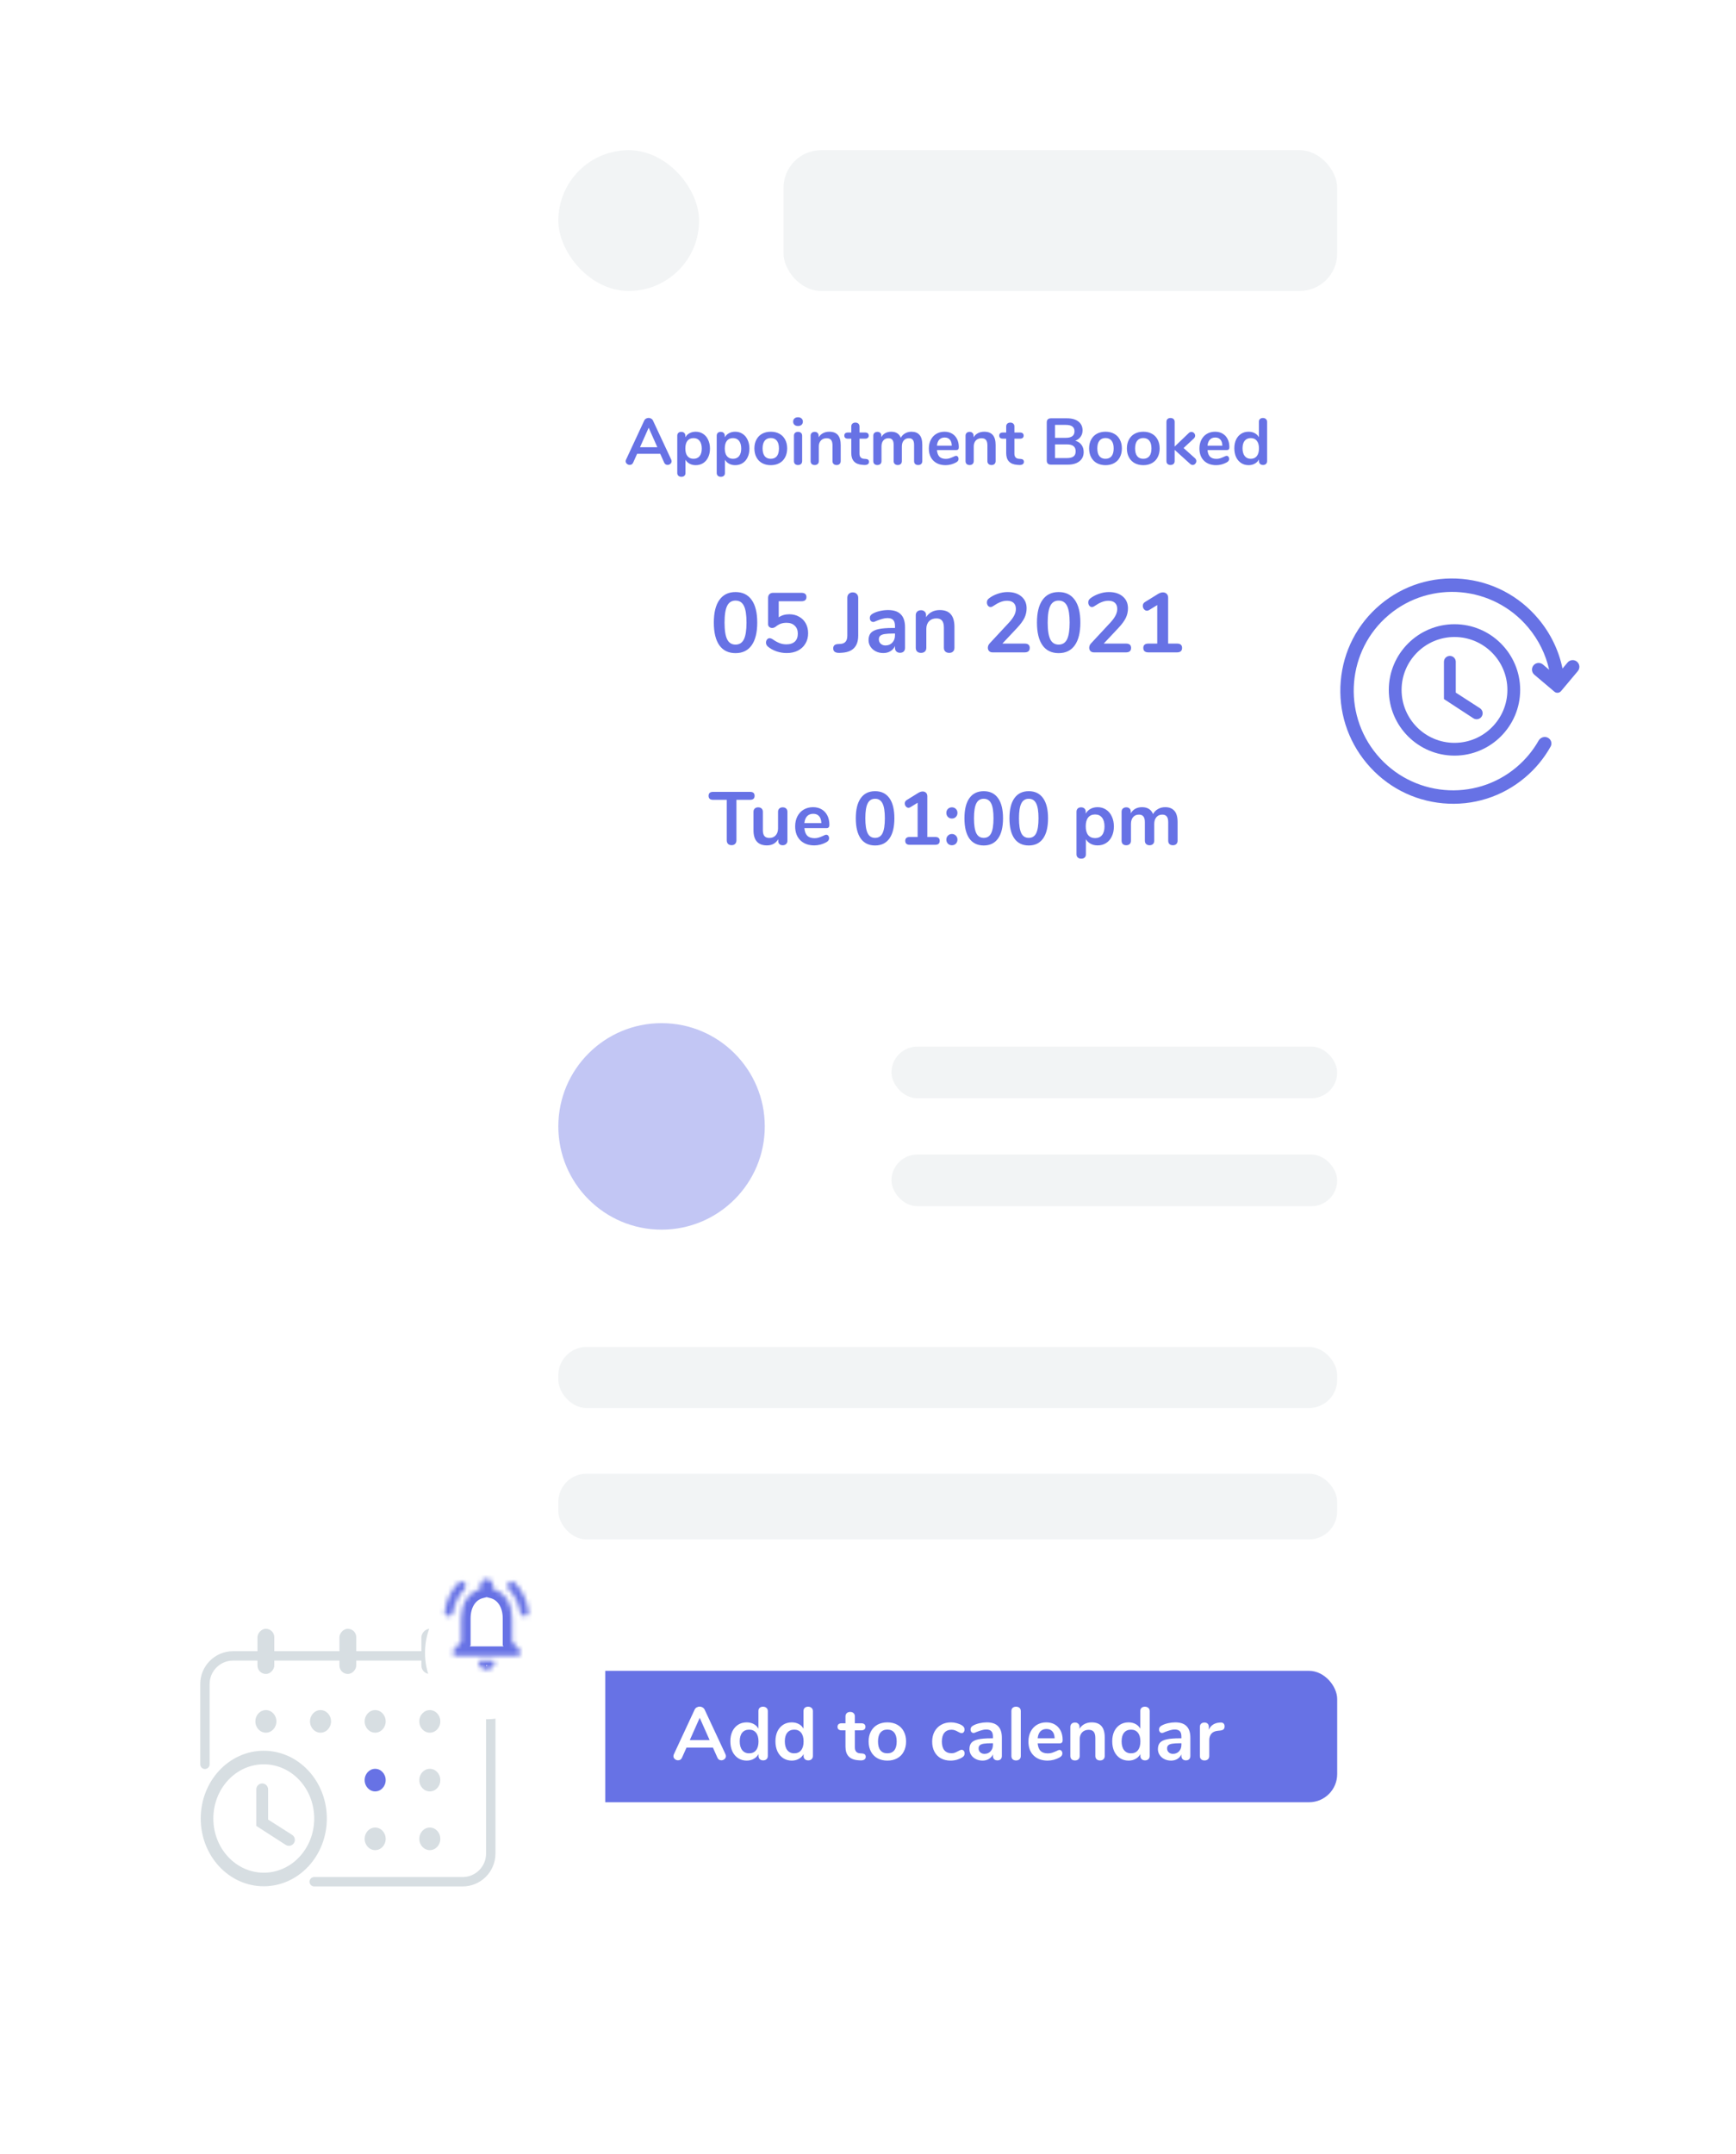 <svg width="370" height="459" viewBox="0 0 370 459" fill="none" xmlns="http://www.w3.org/2000/svg">
<g filter="url(#filter0_d)">
<rect x="95" y="8" width="214" height="400" rx="14" fill="white"/>
</g>
<path d="M156.766 139.162C155.266 139.162 154.12 138.61 153.328 137.506C152.536 136.39 152.14 134.77 152.14 132.646C152.14 130.534 152.536 128.926 153.328 127.822C154.12 126.706 155.266 126.148 156.766 126.148C158.266 126.148 159.412 126.706 160.204 127.822C160.996 128.926 161.392 130.534 161.392 132.646C161.392 134.758 160.996 136.372 160.204 137.488C159.412 138.604 158.266 139.162 156.766 139.162ZM156.766 137.344C157.582 137.344 158.176 136.972 158.548 136.228C158.92 135.472 159.106 134.278 159.106 132.646C159.106 131.002 158.92 129.814 158.548 129.082C158.176 128.338 157.582 127.966 156.766 127.966C155.95 127.966 155.356 128.338 154.984 129.082C154.612 129.826 154.426 131.014 154.426 132.646C154.426 134.278 154.612 135.472 154.984 136.228C155.356 136.972 155.95 137.344 156.766 137.344ZM168.225 130.882C169.017 130.882 169.713 131.056 170.313 131.404C170.925 131.74 171.399 132.214 171.735 132.826C172.071 133.438 172.239 134.14 172.239 134.932C172.239 135.76 172.047 136.492 171.663 137.128C171.291 137.764 170.757 138.262 170.061 138.622C169.377 138.97 168.585 139.144 167.685 139.144C166.941 139.144 166.209 139.024 165.489 138.784C164.781 138.532 164.175 138.196 163.671 137.776C163.395 137.536 163.257 137.254 163.257 136.93C163.257 136.666 163.329 136.444 163.473 136.264C163.629 136.072 163.809 135.976 164.013 135.976C164.133 135.976 164.247 136 164.355 136.048C164.463 136.084 164.589 136.15 164.733 136.246C165.213 136.582 165.681 136.84 166.137 137.02C166.593 137.2 167.079 137.29 167.595 137.29C168.387 137.29 168.993 137.092 169.413 136.696C169.833 136.3 170.043 135.736 170.043 135.004C170.043 134.296 169.827 133.738 169.395 133.33C168.975 132.91 168.393 132.7 167.649 132.7C167.181 132.7 166.761 132.766 166.389 132.898C166.029 133.03 165.657 133.252 165.273 133.564C165.045 133.72 164.811 133.798 164.571 133.798C164.331 133.798 164.127 133.726 163.959 133.582C163.791 133.438 163.707 133.246 163.707 133.006V127.39C163.707 127.054 163.803 126.79 163.995 126.598C164.187 126.406 164.457 126.31 164.805 126.31H170.799C171.519 126.31 171.879 126.61 171.879 127.21C171.879 127.81 171.519 128.11 170.799 128.11H165.975V131.53C166.587 131.098 167.337 130.882 168.225 130.882ZM178.973 139.108C178.049 139.144 177.587 138.826 177.587 138.154C177.587 137.866 177.665 137.65 177.821 137.506C177.965 137.35 178.199 137.26 178.523 137.236L179.099 137.2C179.591 137.176 179.963 137.02 180.215 136.732C180.467 136.444 180.593 136.006 180.593 135.418V127.372C180.593 127.024 180.695 126.748 180.899 126.544C181.115 126.328 181.397 126.22 181.745 126.22C182.105 126.22 182.387 126.328 182.591 126.544C182.807 126.748 182.915 127.024 182.915 127.372V135.418C182.915 137.686 181.793 138.904 179.549 139.072L178.973 139.108ZM189.276 129.982C190.5 129.982 191.406 130.288 191.994 130.9C192.594 131.5 192.894 132.418 192.894 133.654V138.046C192.894 138.37 192.798 138.628 192.606 138.82C192.414 139 192.15 139.09 191.814 139.09C191.502 139.09 191.244 138.994 191.04 138.802C190.848 138.61 190.752 138.358 190.752 138.046V137.65C190.548 138.118 190.224 138.484 189.78 138.748C189.348 139.012 188.844 139.144 188.268 139.144C187.68 139.144 187.146 139.024 186.666 138.784C186.186 138.544 185.808 138.214 185.532 137.794C185.256 137.374 185.118 136.906 185.118 136.39C185.118 135.742 185.28 135.232 185.604 134.86C185.94 134.488 186.48 134.218 187.224 134.05C187.968 133.882 188.994 133.798 190.302 133.798H190.752V133.384C190.752 132.796 190.626 132.37 190.374 132.106C190.122 131.83 189.714 131.692 189.15 131.692C188.802 131.692 188.448 131.746 188.088 131.854C187.728 131.95 187.302 132.094 186.81 132.286C186.498 132.442 186.27 132.52 186.126 132.52C185.91 132.52 185.73 132.442 185.586 132.286C185.454 132.13 185.388 131.926 185.388 131.674C185.388 131.47 185.436 131.296 185.532 131.152C185.64 130.996 185.814 130.852 186.054 130.72C186.474 130.492 186.972 130.312 187.548 130.18C188.136 130.048 188.712 129.982 189.276 129.982ZM188.718 137.524C189.318 137.524 189.804 137.326 190.176 136.93C190.56 136.522 190.752 136 190.752 135.364V134.986H190.428C189.624 134.986 189 135.022 188.556 135.094C188.112 135.166 187.794 135.292 187.602 135.472C187.41 135.652 187.314 135.898 187.314 136.21C187.314 136.594 187.446 136.912 187.71 137.164C187.986 137.404 188.322 137.524 188.718 137.524ZM200.293 129.982C201.349 129.982 202.135 130.282 202.651 130.882C203.167 131.482 203.425 132.388 203.425 133.6V138.028C203.425 138.364 203.323 138.628 203.119 138.82C202.927 139.012 202.657 139.108 202.309 139.108C201.961 139.108 201.685 139.012 201.481 138.82C201.277 138.628 201.175 138.364 201.175 138.028V133.726C201.175 133.042 201.043 132.544 200.779 132.232C200.527 131.92 200.125 131.764 199.573 131.764C198.925 131.764 198.403 131.968 198.007 132.376C197.623 132.784 197.431 133.33 197.431 134.014V138.028C197.431 138.364 197.329 138.628 197.125 138.82C196.921 139.012 196.645 139.108 196.297 139.108C195.949 139.108 195.673 139.012 195.469 138.82C195.277 138.628 195.181 138.364 195.181 138.028V131.062C195.181 130.75 195.283 130.498 195.487 130.306C195.691 130.114 195.967 130.018 196.315 130.018C196.627 130.018 196.879 130.114 197.071 130.306C197.275 130.486 197.377 130.726 197.377 131.026V131.512C197.677 131.02 198.079 130.642 198.583 130.378C199.087 130.114 199.657 129.982 200.293 129.982ZM218.391 137.128C219.111 137.128 219.471 137.434 219.471 138.046C219.471 138.682 219.111 139 218.391 139H211.551C211.239 139 210.993 138.91 210.813 138.73C210.633 138.538 210.543 138.304 210.543 138.028C210.543 137.668 210.681 137.344 210.957 137.056L215.061 132.646C215.565 132.094 215.931 131.59 216.159 131.134C216.399 130.666 216.519 130.204 216.519 129.748C216.519 129.184 216.357 128.752 216.033 128.452C215.709 128.152 215.247 128.002 214.647 128.002C214.155 128.002 213.675 128.098 213.207 128.29C212.751 128.47 212.289 128.722 211.821 129.046C211.701 129.13 211.581 129.202 211.461 129.262C211.341 129.31 211.221 129.334 211.101 129.334C210.897 129.334 210.717 129.238 210.561 129.046C210.417 128.854 210.345 128.626 210.345 128.362C210.345 128.182 210.375 128.026 210.435 127.894C210.507 127.762 210.615 127.636 210.759 127.516C211.287 127.096 211.905 126.766 212.613 126.526C213.321 126.274 214.029 126.148 214.737 126.148C215.973 126.148 216.957 126.46 217.689 127.084C218.433 127.708 218.805 128.548 218.805 129.604C218.805 130.336 218.649 131.026 218.337 131.674C218.025 132.31 217.497 133.024 216.753 133.816L213.639 137.128H218.391ZM225.637 139.162C224.137 139.162 222.991 138.61 222.199 137.506C221.407 136.39 221.011 134.77 221.011 132.646C221.011 130.534 221.407 128.926 222.199 127.822C222.991 126.706 224.137 126.148 225.637 126.148C227.137 126.148 228.283 126.706 229.075 127.822C229.867 128.926 230.263 130.534 230.263 132.646C230.263 134.758 229.867 136.372 229.075 137.488C228.283 138.604 227.137 139.162 225.637 139.162ZM225.637 137.344C226.453 137.344 227.047 136.972 227.419 136.228C227.791 135.472 227.977 134.278 227.977 132.646C227.977 131.002 227.791 129.814 227.419 129.082C227.047 128.338 226.453 127.966 225.637 127.966C224.821 127.966 224.227 128.338 223.855 129.082C223.483 129.826 223.297 131.014 223.297 132.646C223.297 134.278 223.483 135.472 223.855 136.228C224.227 136.972 224.821 137.344 225.637 137.344ZM239.994 137.128C240.714 137.128 241.074 137.434 241.074 138.046C241.074 138.682 240.714 139 239.994 139H233.154C232.842 139 232.596 138.91 232.416 138.73C232.236 138.538 232.146 138.304 232.146 138.028C232.146 137.668 232.284 137.344 232.56 137.056L236.664 132.646C237.168 132.094 237.534 131.59 237.762 131.134C238.002 130.666 238.122 130.204 238.122 129.748C238.122 129.184 237.96 128.752 237.636 128.452C237.312 128.152 236.85 128.002 236.25 128.002C235.758 128.002 235.278 128.098 234.81 128.29C234.354 128.47 233.892 128.722 233.424 129.046C233.304 129.13 233.184 129.202 233.064 129.262C232.944 129.31 232.824 129.334 232.704 129.334C232.5 129.334 232.32 129.238 232.164 129.046C232.02 128.854 231.948 128.626 231.948 128.362C231.948 128.182 231.978 128.026 232.038 127.894C232.11 127.762 232.218 127.636 232.362 127.516C232.89 127.096 233.508 126.766 234.216 126.526C234.924 126.274 235.632 126.148 236.34 126.148C237.576 126.148 238.56 126.46 239.292 127.084C240.036 127.708 240.408 128.548 240.408 129.604C240.408 130.336 240.252 131.026 239.94 131.674C239.628 132.31 239.1 133.024 238.356 133.816L235.242 137.128H239.994ZM250.859 137.128C251.579 137.128 251.939 137.434 251.939 138.046C251.939 138.682 251.579 139 250.859 139H244.775C244.043 139 243.677 138.682 243.677 138.046C243.677 137.434 244.043 137.128 244.775 137.128H246.647V128.92L244.919 129.982C244.751 130.078 244.601 130.126 244.469 130.126C244.217 130.126 244.001 130.018 243.821 129.802C243.653 129.586 243.569 129.346 243.569 129.082C243.569 128.734 243.725 128.464 244.037 128.272L246.827 126.544C247.187 126.328 247.529 126.22 247.853 126.22C248.189 126.22 248.459 126.322 248.663 126.526C248.867 126.73 248.969 127.012 248.969 127.372V137.128H250.859Z" fill="#6772E5"/>
<path d="M155.935 180.08C155.615 180.08 155.359 179.989 155.167 179.808C154.986 179.616 154.895 179.365 154.895 179.056V170.416H151.983C151.343 170.416 151.023 170.133 151.023 169.568C151.023 169.003 151.343 168.72 151.983 168.72H159.871C160.511 168.72 160.831 169.003 160.831 169.568C160.831 170.133 160.511 170.416 159.871 170.416H156.959V179.056C156.959 179.365 156.863 179.616 156.671 179.808C156.49 179.989 156.245 180.08 155.935 180.08ZM166.818 172.016C167.127 172.016 167.372 172.101 167.554 172.272C167.735 172.443 167.826 172.672 167.826 172.96V179.168C167.826 179.445 167.73 179.669 167.538 179.84C167.356 180.011 167.116 180.096 166.818 180.096C166.53 180.096 166.3 180.016 166.13 179.856C165.959 179.696 165.874 179.477 165.874 179.2V178.8C165.628 179.227 165.298 179.557 164.882 179.792C164.466 180.016 163.996 180.128 163.474 180.128C161.554 180.128 160.594 179.051 160.594 176.896V172.96C160.594 172.672 160.684 172.443 160.866 172.272C161.047 172.101 161.287 172.016 161.586 172.016C161.895 172.016 162.14 172.101 162.322 172.272C162.503 172.443 162.594 172.672 162.594 172.96V176.912C162.594 177.467 162.706 177.877 162.93 178.144C163.154 178.411 163.506 178.544 163.986 178.544C164.54 178.544 164.983 178.363 165.314 178C165.655 177.627 165.826 177.136 165.826 176.528V172.96C165.826 172.672 165.916 172.443 166.098 172.272C166.279 172.101 166.519 172.016 166.818 172.016ZM176.099 177.856C176.281 177.856 176.425 177.925 176.531 178.064C176.649 178.203 176.707 178.389 176.707 178.624C176.707 178.955 176.51 179.232 176.115 179.456C175.753 179.659 175.342 179.824 174.883 179.952C174.425 180.069 173.987 180.128 173.571 180.128C172.313 180.128 171.315 179.765 170.579 179.04C169.843 178.315 169.475 177.323 169.475 176.064C169.475 175.264 169.635 174.555 169.955 173.936C170.275 173.317 170.723 172.837 171.299 172.496C171.886 172.155 172.547 171.984 173.283 171.984C173.987 171.984 174.601 172.139 175.123 172.448C175.646 172.757 176.051 173.195 176.339 173.76C176.627 174.325 176.771 174.992 176.771 175.76C176.771 176.219 176.569 176.448 176.163 176.448H171.443C171.507 177.184 171.715 177.728 172.067 178.08C172.419 178.421 172.931 178.592 173.603 178.592C173.945 178.592 174.243 178.549 174.499 178.464C174.766 178.379 175.065 178.261 175.395 178.112C175.715 177.941 175.95 177.856 176.099 177.856ZM173.331 173.392C172.787 173.392 172.35 173.563 172.019 173.904C171.699 174.245 171.507 174.736 171.443 175.376H175.059C175.038 174.725 174.878 174.235 174.579 173.904C174.281 173.563 173.865 173.392 173.331 173.392ZM186.511 180.144C185.178 180.144 184.159 179.653 183.455 178.672C182.751 177.68 182.399 176.24 182.399 174.352C182.399 172.475 182.751 171.045 183.455 170.064C184.159 169.072 185.178 168.576 186.511 168.576C187.844 168.576 188.863 169.072 189.567 170.064C190.271 171.045 190.623 172.475 190.623 174.352C190.623 176.229 190.271 177.664 189.567 178.656C188.863 179.648 187.844 180.144 186.511 180.144ZM186.511 178.528C187.236 178.528 187.764 178.197 188.095 177.536C188.426 176.864 188.591 175.803 188.591 174.352C188.591 172.891 188.426 171.835 188.095 171.184C187.764 170.523 187.236 170.192 186.511 170.192C185.786 170.192 185.258 170.523 184.927 171.184C184.596 171.845 184.431 172.901 184.431 174.352C184.431 175.803 184.596 176.864 184.927 177.536C185.258 178.197 185.786 178.528 186.511 178.528ZM199.321 178.336C199.961 178.336 200.281 178.608 200.281 179.152C200.281 179.717 199.961 180 199.321 180H193.913C193.262 180 192.937 179.717 192.937 179.152C192.937 178.608 193.262 178.336 193.913 178.336H195.577V171.04L194.041 171.984C193.891 172.069 193.758 172.112 193.641 172.112C193.417 172.112 193.225 172.016 193.065 171.824C192.915 171.632 192.841 171.419 192.841 171.184C192.841 170.875 192.979 170.635 193.257 170.464L195.737 168.928C196.057 168.736 196.361 168.64 196.649 168.64C196.947 168.64 197.187 168.731 197.369 168.912C197.55 169.093 197.641 169.344 197.641 169.664V178.336H199.321ZM202.882 174.4C202.541 174.4 202.258 174.288 202.034 174.064C201.81 173.829 201.698 173.541 201.698 173.2C201.698 172.859 201.81 172.576 202.034 172.352C202.258 172.128 202.541 172.016 202.882 172.016C203.224 172.016 203.506 172.128 203.73 172.352C203.954 172.576 204.066 172.859 204.066 173.2C204.066 173.541 203.954 173.829 203.73 174.064C203.506 174.288 203.224 174.4 202.882 174.4ZM202.882 180.096C202.541 180.096 202.258 179.984 202.034 179.76C201.81 179.525 201.698 179.237 201.698 178.896C201.698 178.555 201.81 178.272 202.034 178.048C202.258 177.813 202.541 177.696 202.882 177.696C203.224 177.696 203.506 177.813 203.73 178.048C203.954 178.272 204.066 178.555 204.066 178.896C204.066 179.237 203.954 179.525 203.73 179.76C203.506 179.984 203.224 180.096 202.882 180.096ZM209.667 180.144C208.334 180.144 207.315 179.653 206.611 178.672C205.907 177.68 205.555 176.24 205.555 174.352C205.555 172.475 205.907 171.045 206.611 170.064C207.315 169.072 208.334 168.576 209.667 168.576C211.001 168.576 212.019 169.072 212.723 170.064C213.427 171.045 213.779 172.475 213.779 174.352C213.779 176.229 213.427 177.664 212.723 178.656C212.019 179.648 211.001 180.144 209.667 180.144ZM209.667 178.528C210.393 178.528 210.921 178.197 211.251 177.536C211.582 176.864 211.747 175.803 211.747 174.352C211.747 172.891 211.582 171.835 211.251 171.184C210.921 170.523 210.393 170.192 209.667 170.192C208.942 170.192 208.414 170.523 208.083 171.184C207.753 171.845 207.587 172.901 207.587 174.352C207.587 175.803 207.753 176.864 208.083 177.536C208.414 178.197 208.942 178.528 209.667 178.528ZM219.261 180.144C217.928 180.144 216.909 179.653 216.205 178.672C215.501 177.68 215.149 176.24 215.149 174.352C215.149 172.475 215.501 171.045 216.205 170.064C216.909 169.072 217.928 168.576 219.261 168.576C220.594 168.576 221.613 169.072 222.317 170.064C223.021 171.045 223.373 172.475 223.373 174.352C223.373 176.229 223.021 177.664 222.317 178.656C221.613 179.648 220.594 180.144 219.261 180.144ZM219.261 178.528C219.986 178.528 220.514 178.197 220.845 177.536C221.176 176.864 221.341 175.803 221.341 174.352C221.341 172.891 221.176 171.835 220.845 171.184C220.514 170.523 219.986 170.192 219.261 170.192C218.536 170.192 218.008 170.523 217.677 171.184C217.346 171.845 217.181 172.901 217.181 174.352C217.181 175.803 217.346 176.864 217.677 177.536C218.008 178.197 218.536 178.528 219.261 178.528ZM233.934 171.984C234.606 171.984 235.204 172.155 235.726 172.496C236.26 172.837 236.67 173.323 236.958 173.952C237.257 174.571 237.406 175.285 237.406 176.096C237.406 176.907 237.257 177.616 236.958 178.224C236.67 178.832 236.265 179.301 235.742 179.632C235.22 179.963 234.617 180.128 233.934 180.128C233.38 180.128 232.884 180.011 232.446 179.776C232.009 179.541 231.673 179.216 231.438 178.8V182.064C231.438 182.341 231.348 182.56 231.166 182.72C230.985 182.88 230.745 182.96 230.446 182.96C230.148 182.96 229.902 182.875 229.71 182.704C229.529 182.533 229.438 182.309 229.438 182.032V172.96C229.438 172.672 229.524 172.443 229.694 172.272C229.876 172.101 230.116 172.016 230.414 172.016C230.713 172.016 230.953 172.101 231.134 172.272C231.316 172.443 231.406 172.672 231.406 172.96V173.36C231.641 172.923 231.977 172.587 232.414 172.352C232.862 172.107 233.369 171.984 233.934 171.984ZM233.406 178.576C234.036 178.576 234.526 178.363 234.878 177.936C235.23 177.499 235.406 176.885 235.406 176.096C235.406 175.285 235.23 174.656 234.878 174.208C234.526 173.76 234.036 173.536 233.406 173.536C232.766 173.536 232.27 173.755 231.918 174.192C231.577 174.629 231.406 175.253 231.406 176.064C231.406 176.864 231.577 177.483 231.918 177.92C232.27 178.357 232.766 178.576 233.406 178.576ZM248.344 171.984C249.197 171.984 249.848 172.24 250.296 172.752C250.754 173.253 250.984 174.069 250.984 175.2V179.136C250.984 179.445 250.888 179.685 250.696 179.856C250.514 180.016 250.274 180.096 249.976 180.096C249.688 180.096 249.448 180.016 249.256 179.856C249.074 179.685 248.984 179.445 248.984 179.136V175.2C248.984 174.613 248.877 174.197 248.664 173.952C248.461 173.696 248.146 173.568 247.72 173.568C247.197 173.568 246.781 173.749 246.472 174.112C246.162 174.464 246.008 174.949 246.008 175.568V179.136C246.008 179.445 245.912 179.685 245.72 179.856C245.538 180.016 245.304 180.096 245.016 180.096C244.728 180.096 244.488 180.016 244.296 179.856C244.104 179.685 244.008 179.445 244.008 179.136V175.2C244.008 174.613 243.901 174.197 243.688 173.952C243.485 173.696 243.17 173.568 242.744 173.568C242.221 173.568 241.805 173.749 241.496 174.112C241.197 174.464 241.048 174.949 241.048 175.568V179.136C241.048 179.445 240.952 179.685 240.76 179.856C240.568 180.016 240.328 180.096 240.04 180.096C239.752 180.096 239.512 180.016 239.32 179.856C239.138 179.685 239.048 179.445 239.048 179.136V172.944C239.048 172.645 239.144 172.416 239.336 172.256C239.528 172.096 239.768 172.016 240.056 172.016C240.333 172.016 240.557 172.096 240.728 172.256C240.909 172.405 241 172.624 241 172.912V173.296C241.245 172.869 241.57 172.544 241.976 172.32C242.392 172.096 242.866 171.984 243.4 171.984C244.573 171.984 245.357 172.475 245.752 173.456C245.986 173.008 246.333 172.651 246.792 172.384C247.25 172.117 247.768 171.984 248.344 171.984Z" fill="#6772E5"/>
<path d="M141 262C153.15 262 163 252.15 163 240C163 227.85 153.15 218 141 218C128.85 218 119 227.85 119 240C119 252.15 128.85 262 141 262Z" fill="#6772E5" fill-opacity="0.4"/>
<rect x="119" y="287" width="166" height="13" rx="6" fill="#F2F4F5"/>
<rect x="119" y="314" width="166" height="14" rx="6" fill="#F2F4F5"/>
<rect x="190" y="223" width="95" height="11" rx="5.5" fill="#F2F4F5"/>
<rect x="190" y="246" width="95" height="11" rx="5.5" fill="#F2F4F5"/>
<rect x="119" y="356" width="166" height="28" rx="6" fill="#6772E5"/>
<path d="M154.62 373.768C154.684 373.907 154.716 374.045 154.716 374.184C154.716 374.429 154.614 374.637 154.412 374.808C154.22 374.979 153.996 375.064 153.74 375.064C153.569 375.064 153.409 375.021 153.26 374.936C153.11 374.84 152.993 374.696 152.908 374.504L151.948 372.36H146.316L145.356 374.504C145.27 374.696 145.153 374.84 145.004 374.936C144.854 375.021 144.689 375.064 144.508 375.064C144.262 375.064 144.038 374.979 143.836 374.808C143.633 374.637 143.532 374.429 143.532 374.184C143.532 374.045 143.564 373.907 143.628 373.768L148.044 364.28C148.14 364.067 148.284 363.907 148.476 363.8C148.678 363.683 148.892 363.624 149.116 363.624C149.34 363.624 149.548 363.683 149.74 363.8C149.942 363.907 150.092 364.067 150.188 364.28L154.62 373.768ZM147.02 370.76H151.244L149.132 366.008L147.02 370.76ZM162.623 363.64C162.921 363.64 163.167 363.725 163.359 363.896C163.551 364.067 163.647 364.291 163.647 364.568V374.136C163.647 374.424 163.556 374.653 163.375 374.824C163.193 374.995 162.953 375.08 162.655 375.08C162.356 375.08 162.116 374.995 161.935 374.824C161.753 374.653 161.663 374.424 161.663 374.136V373.736C161.428 374.173 161.087 374.515 160.639 374.76C160.201 375.005 159.7 375.128 159.135 375.128C158.463 375.128 157.86 374.957 157.327 374.616C156.804 374.275 156.393 373.795 156.095 373.176C155.807 372.547 155.663 371.827 155.663 371.016C155.663 370.205 155.807 369.496 156.095 368.888C156.393 368.28 156.804 367.811 157.327 367.48C157.849 367.149 158.452 366.984 159.135 366.984C159.7 366.984 160.201 367.101 160.639 367.336C161.076 367.571 161.412 367.901 161.647 368.328V364.536C161.647 364.269 161.732 364.056 161.903 363.896C162.084 363.725 162.324 363.64 162.623 363.64ZM159.663 373.576C160.303 373.576 160.793 373.357 161.135 372.92C161.487 372.483 161.663 371.859 161.663 371.048C161.663 370.237 161.487 369.619 161.135 369.192C160.793 368.755 160.308 368.536 159.679 368.536C159.039 368.536 158.543 368.749 158.191 369.176C157.839 369.603 157.663 370.216 157.663 371.016C157.663 371.827 157.839 372.456 158.191 372.904C158.543 373.352 159.033 373.576 159.663 373.576ZM172.232 363.64C172.531 363.64 172.776 363.725 172.968 363.896C173.16 364.067 173.256 364.291 173.256 364.568V374.136C173.256 374.424 173.165 374.653 172.984 374.824C172.803 374.995 172.563 375.08 172.264 375.08C171.965 375.08 171.725 374.995 171.544 374.824C171.363 374.653 171.272 374.424 171.272 374.136V373.736C171.037 374.173 170.696 374.515 170.248 374.76C169.811 375.005 169.309 375.128 168.744 375.128C168.072 375.128 167.469 374.957 166.936 374.616C166.413 374.275 166.003 373.795 165.704 373.176C165.416 372.547 165.272 371.827 165.272 371.016C165.272 370.205 165.416 369.496 165.704 368.888C166.003 368.28 166.413 367.811 166.936 367.48C167.459 367.149 168.061 366.984 168.744 366.984C169.309 366.984 169.811 367.101 170.248 367.336C170.685 367.571 171.021 367.901 171.256 368.328V364.536C171.256 364.269 171.341 364.056 171.512 363.896C171.693 363.725 171.933 363.64 172.232 363.64ZM169.272 373.576C169.912 373.576 170.403 373.357 170.744 372.92C171.096 372.483 171.272 371.859 171.272 371.048C171.272 370.237 171.096 369.619 170.744 369.192C170.403 368.755 169.917 368.536 169.288 368.536C168.648 368.536 168.152 368.749 167.8 369.176C167.448 369.603 167.272 370.216 167.272 371.016C167.272 371.827 167.448 372.456 167.8 372.904C168.152 373.352 168.643 373.576 169.272 373.576ZM183.721 373.608C184.255 373.64 184.521 373.88 184.521 374.328C184.521 374.584 184.415 374.781 184.201 374.92C183.999 375.048 183.705 375.101 183.321 375.08L182.889 375.048C181.097 374.92 180.201 373.96 180.201 372.168V368.68H179.401C179.113 368.68 178.889 368.616 178.729 368.488C178.58 368.36 178.505 368.173 178.505 367.928C178.505 367.683 178.58 367.496 178.729 367.368C178.889 367.24 179.113 367.176 179.401 367.176H180.201V365.704C180.201 365.416 180.292 365.187 180.473 365.016C180.655 364.845 180.9 364.76 181.209 364.76C181.508 364.76 181.748 364.845 181.929 365.016C182.111 365.187 182.201 365.416 182.201 365.704V367.176H183.561C183.849 367.176 184.068 367.24 184.217 367.368C184.377 367.496 184.457 367.683 184.457 367.928C184.457 368.173 184.377 368.36 184.217 368.488C184.068 368.616 183.849 368.68 183.561 368.68H182.201V372.312C182.201 373.101 182.564 373.523 183.289 373.576L183.721 373.608ZM189.131 375.128C188.331 375.128 187.627 374.963 187.019 374.632C186.422 374.301 185.958 373.827 185.627 373.208C185.297 372.589 185.131 371.869 185.131 371.048C185.131 370.227 185.297 369.512 185.627 368.904C185.958 368.285 186.422 367.811 187.019 367.48C187.627 367.149 188.331 366.984 189.131 366.984C189.931 366.984 190.63 367.149 191.227 367.48C191.835 367.811 192.299 368.285 192.619 368.904C192.95 369.512 193.115 370.227 193.115 371.048C193.115 371.869 192.95 372.589 192.619 373.208C192.299 373.827 191.835 374.301 191.227 374.632C190.63 374.963 189.931 375.128 189.131 375.128ZM189.115 373.576C189.766 373.576 190.262 373.363 190.603 372.936C190.945 372.509 191.115 371.88 191.115 371.048C191.115 370.227 190.945 369.603 190.603 369.176C190.262 368.739 189.771 368.52 189.131 368.52C188.491 368.52 187.995 368.739 187.643 369.176C187.302 369.603 187.131 370.227 187.131 371.048C187.131 371.88 187.302 372.509 187.643 372.936C187.985 373.363 188.475 373.576 189.115 373.576ZM202.582 375.128C201.804 375.128 201.116 374.963 200.518 374.632C199.932 374.301 199.478 373.832 199.158 373.224C198.838 372.616 198.678 371.907 198.678 371.096C198.678 370.285 198.844 369.571 199.174 368.952C199.516 368.323 199.99 367.837 200.598 367.496C201.206 367.155 201.905 366.984 202.694 366.984C203.11 366.984 203.526 367.043 203.942 367.16C204.369 367.277 204.742 367.437 205.062 367.64C205.404 367.864 205.574 368.147 205.574 368.488C205.574 368.723 205.516 368.915 205.398 369.064C205.292 369.203 205.148 369.272 204.966 369.272C204.849 369.272 204.726 369.245 204.598 369.192C204.47 369.139 204.342 369.075 204.214 369C203.98 368.861 203.756 368.755 203.542 368.68C203.329 368.595 203.084 368.552 202.806 368.552C202.145 368.552 201.633 368.771 201.27 369.208C200.918 369.635 200.742 370.253 200.742 371.064C200.742 371.864 200.918 372.483 201.27 372.92C201.633 373.347 202.145 373.56 202.806 373.56C203.073 373.56 203.308 373.523 203.51 373.448C203.724 373.363 203.958 373.251 204.214 373.112C204.374 373.016 204.513 372.947 204.63 372.904C204.748 372.851 204.865 372.824 204.982 372.824C205.153 372.824 205.297 372.899 205.414 373.048C205.532 373.197 205.59 373.384 205.59 373.608C205.59 373.789 205.548 373.949 205.462 374.088C205.388 374.216 205.26 374.333 205.078 374.44C204.748 374.653 204.364 374.824 203.926 374.952C203.489 375.069 203.041 375.128 202.582 375.128ZM210.315 366.984C211.403 366.984 212.208 367.256 212.731 367.8C213.264 368.333 213.531 369.149 213.531 370.248V374.152C213.531 374.44 213.445 374.669 213.275 374.84C213.104 375 212.869 375.08 212.571 375.08C212.293 375.08 212.064 374.995 211.883 374.824C211.712 374.653 211.627 374.429 211.627 374.152V373.8C211.445 374.216 211.157 374.541 210.763 374.776C210.379 375.011 209.931 375.128 209.419 375.128C208.896 375.128 208.421 375.021 207.995 374.808C207.568 374.595 207.232 374.301 206.987 373.928C206.741 373.555 206.619 373.139 206.619 372.68C206.619 372.104 206.763 371.651 207.051 371.32C207.349 370.989 207.829 370.749 208.491 370.6C209.152 370.451 210.064 370.376 211.227 370.376H211.627V370.008C211.627 369.485 211.515 369.107 211.291 368.872C211.067 368.627 210.704 368.504 210.203 368.504C209.893 368.504 209.579 368.552 209.259 368.648C208.939 368.733 208.56 368.861 208.123 369.032C207.845 369.171 207.643 369.24 207.515 369.24C207.323 369.24 207.163 369.171 207.035 369.032C206.917 368.893 206.859 368.712 206.859 368.488C206.859 368.307 206.901 368.152 206.987 368.024C207.083 367.885 207.237 367.757 207.451 367.64C207.824 367.437 208.267 367.277 208.779 367.16C209.301 367.043 209.813 366.984 210.315 366.984ZM209.819 373.688C210.352 373.688 210.784 373.512 211.115 373.16C211.456 372.797 211.627 372.333 211.627 371.768V371.432H211.339C210.624 371.432 210.069 371.464 209.675 371.528C209.28 371.592 208.997 371.704 208.827 371.864C208.656 372.024 208.571 372.243 208.571 372.52C208.571 372.861 208.688 373.144 208.923 373.368C209.168 373.581 209.467 373.688 209.819 373.688ZM216.555 375.096C216.267 375.096 216.027 375.016 215.835 374.856C215.654 374.685 215.563 374.445 215.563 374.136V364.584C215.563 364.275 215.654 364.04 215.835 363.88C216.027 363.72 216.267 363.64 216.555 363.64C216.843 363.64 217.083 363.72 217.275 363.88C217.467 364.04 217.563 364.275 217.563 364.584V374.136C217.563 374.445 217.467 374.685 217.275 374.856C217.083 375.016 216.843 375.096 216.555 375.096ZM225.818 372.856C225.999 372.856 226.143 372.925 226.25 373.064C226.367 373.203 226.426 373.389 226.426 373.624C226.426 373.955 226.229 374.232 225.834 374.456C225.471 374.659 225.061 374.824 224.602 374.952C224.143 375.069 223.706 375.128 223.29 375.128C222.031 375.128 221.034 374.765 220.298 374.04C219.562 373.315 219.194 372.323 219.194 371.064C219.194 370.264 219.354 369.555 219.674 368.936C219.994 368.317 220.442 367.837 221.018 367.496C221.605 367.155 222.266 366.984 223.002 366.984C223.706 366.984 224.319 367.139 224.842 367.448C225.365 367.757 225.77 368.195 226.058 368.76C226.346 369.325 226.49 369.992 226.49 370.76C226.49 371.219 226.287 371.448 225.882 371.448H221.162C221.226 372.184 221.434 372.728 221.786 373.08C222.138 373.421 222.65 373.592 223.322 373.592C223.663 373.592 223.962 373.549 224.218 373.464C224.485 373.379 224.783 373.261 225.114 373.112C225.434 372.941 225.669 372.856 225.818 372.856ZM223.05 368.392C222.506 368.392 222.069 368.563 221.738 368.904C221.418 369.245 221.226 369.736 221.162 370.376H224.778C224.757 369.725 224.597 369.235 224.298 368.904C223.999 368.563 223.583 368.392 223.05 368.392ZM232.67 366.984C233.609 366.984 234.307 367.251 234.766 367.784C235.225 368.317 235.454 369.123 235.454 370.2V374.136C235.454 374.435 235.363 374.669 235.182 374.84C235.011 375.011 234.771 375.096 234.462 375.096C234.153 375.096 233.907 375.011 233.726 374.84C233.545 374.669 233.454 374.435 233.454 374.136V370.312C233.454 369.704 233.337 369.261 233.102 368.984C232.878 368.707 232.521 368.568 232.03 368.568C231.454 368.568 230.99 368.749 230.638 369.112C230.297 369.475 230.126 369.96 230.126 370.568V374.136C230.126 374.435 230.035 374.669 229.854 374.84C229.673 375.011 229.427 375.096 229.118 375.096C228.809 375.096 228.563 375.011 228.382 374.84C228.211 374.669 228.126 374.435 228.126 374.136V367.944C228.126 367.667 228.217 367.443 228.398 367.272C228.579 367.101 228.825 367.016 229.134 367.016C229.411 367.016 229.635 367.101 229.806 367.272C229.987 367.432 230.078 367.645 230.078 367.912V368.344C230.345 367.907 230.702 367.571 231.15 367.336C231.598 367.101 232.105 366.984 232.67 366.984ZM244.013 363.64C244.312 363.64 244.557 363.725 244.749 363.896C244.941 364.067 245.037 364.291 245.037 364.568V374.136C245.037 374.424 244.947 374.653 244.765 374.824C244.584 374.995 244.344 375.08 244.045 375.08C243.747 375.08 243.507 374.995 243.325 374.824C243.144 374.653 243.053 374.424 243.053 374.136V373.736C242.819 374.173 242.477 374.515 242.029 374.76C241.592 375.005 241.091 375.128 240.525 375.128C239.853 375.128 239.251 374.957 238.717 374.616C238.195 374.275 237.784 373.795 237.485 373.176C237.197 372.547 237.053 371.827 237.053 371.016C237.053 370.205 237.197 369.496 237.485 368.888C237.784 368.28 238.195 367.811 238.717 367.48C239.24 367.149 239.843 366.984 240.525 366.984C241.091 366.984 241.592 367.101 242.029 367.336C242.467 367.571 242.803 367.901 243.037 368.328V364.536C243.037 364.269 243.123 364.056 243.293 363.896C243.475 363.725 243.715 363.64 244.013 363.64ZM241.053 373.576C241.693 373.576 242.184 373.357 242.525 372.92C242.877 372.483 243.053 371.859 243.053 371.048C243.053 370.237 242.877 369.619 242.525 369.192C242.184 368.755 241.699 368.536 241.069 368.536C240.429 368.536 239.933 368.749 239.581 369.176C239.229 369.603 239.053 370.216 239.053 371.016C239.053 371.827 239.229 372.456 239.581 372.904C239.933 373.352 240.424 373.576 241.053 373.576ZM250.487 366.984C251.575 366.984 252.38 367.256 252.903 367.8C253.436 368.333 253.703 369.149 253.703 370.248V374.152C253.703 374.44 253.617 374.669 253.447 374.84C253.276 375 253.041 375.08 252.743 375.08C252.465 375.08 252.236 374.995 252.055 374.824C251.884 374.653 251.799 374.429 251.799 374.152V373.8C251.617 374.216 251.329 374.541 250.935 374.776C250.551 375.011 250.103 375.128 249.591 375.128C249.068 375.128 248.593 375.021 248.167 374.808C247.74 374.595 247.404 374.301 247.159 373.928C246.913 373.555 246.791 373.139 246.791 372.68C246.791 372.104 246.935 371.651 247.223 371.32C247.521 370.989 248.001 370.749 248.663 370.6C249.324 370.451 250.236 370.376 251.399 370.376H251.799V370.008C251.799 369.485 251.687 369.107 251.463 368.872C251.239 368.627 250.876 368.504 250.375 368.504C250.065 368.504 249.751 368.552 249.431 368.648C249.111 368.733 248.732 368.861 248.295 369.032C248.017 369.171 247.815 369.24 247.687 369.24C247.495 369.24 247.335 369.171 247.207 369.032C247.089 368.893 247.031 368.712 247.031 368.488C247.031 368.307 247.073 368.152 247.159 368.024C247.255 367.885 247.409 367.757 247.623 367.64C247.996 367.437 248.439 367.277 248.951 367.16C249.473 367.043 249.985 366.984 250.487 366.984ZM249.991 373.688C250.524 373.688 250.956 373.512 251.287 373.16C251.628 372.797 251.799 372.333 251.799 371.768V371.432H251.511C250.796 371.432 250.241 371.464 249.847 371.528C249.452 371.592 249.169 371.704 248.999 371.864C248.828 372.024 248.743 372.243 248.743 372.52C248.743 372.861 248.86 373.144 249.095 373.368C249.34 373.581 249.639 373.688 249.991 373.688ZM260.103 367.016C260.381 366.995 260.599 367.053 260.759 367.192C260.919 367.331 260.999 367.539 260.999 367.816C260.999 368.104 260.93 368.317 260.791 368.456C260.653 368.595 260.402 368.685 260.039 368.728L259.559 368.776C258.93 368.84 258.466 369.053 258.167 369.416C257.879 369.779 257.735 370.232 257.735 370.776V374.136C257.735 374.445 257.639 374.685 257.447 374.856C257.255 375.016 257.015 375.096 256.727 375.096C256.439 375.096 256.199 375.016 256.007 374.856C255.826 374.685 255.735 374.445 255.735 374.136V367.944C255.735 367.645 255.826 367.416 256.007 367.256C256.199 367.096 256.434 367.016 256.711 367.016C256.989 367.016 257.213 367.096 257.383 367.256C257.554 367.405 257.639 367.624 257.639 367.912V368.552C257.842 368.083 258.141 367.72 258.535 367.464C258.941 367.208 259.389 367.064 259.879 367.032L260.103 367.016Z" fill="white"/>
<rect x="119" y="32" width="30" height="30" rx="15" fill="#F2F4F5"/>
<path d="M143.056 97.922C143.112 98.043 143.14 98.165 143.14 98.286C143.14 98.501 143.051 98.683 142.874 98.832C142.706 98.981 142.51 99.056 142.286 99.056C142.137 99.056 141.997 99.019 141.866 98.944C141.735 98.86 141.633 98.734 141.558 98.566L140.718 96.69H135.79L134.95 98.566C134.875 98.734 134.773 98.86 134.642 98.944C134.511 99.019 134.367 99.056 134.208 99.056C133.993 99.056 133.797 98.981 133.62 98.832C133.443 98.683 133.354 98.501 133.354 98.286C133.354 98.165 133.382 98.043 133.438 97.922L137.302 89.62C137.386 89.433 137.512 89.293 137.68 89.2C137.857 89.097 138.044 89.046 138.24 89.046C138.436 89.046 138.618 89.097 138.786 89.2C138.963 89.293 139.094 89.433 139.178 89.62L143.056 97.922ZM136.406 95.29H140.102L138.254 91.132L136.406 95.29ZM148.281 91.986C148.869 91.986 149.391 92.135 149.849 92.434C150.315 92.733 150.675 93.157 150.927 93.708C151.188 94.249 151.319 94.875 151.319 95.584C151.319 96.293 151.188 96.914 150.927 97.446C150.675 97.978 150.32 98.389 149.863 98.678C149.405 98.967 148.878 99.112 148.281 99.112C147.795 99.112 147.361 99.009 146.979 98.804C146.596 98.599 146.302 98.314 146.097 97.95V100.806C146.097 101.049 146.017 101.24 145.859 101.38C145.7 101.52 145.49 101.59 145.229 101.59C144.967 101.59 144.753 101.515 144.585 101.366C144.426 101.217 144.347 101.021 144.347 100.778V92.84C144.347 92.588 144.421 92.387 144.571 92.238C144.729 92.089 144.939 92.014 145.201 92.014C145.462 92.014 145.672 92.089 145.831 92.238C145.989 92.387 146.069 92.588 146.069 92.84V93.19C146.274 92.807 146.568 92.513 146.951 92.308C147.343 92.093 147.786 91.986 148.281 91.986ZM147.819 97.754C148.369 97.754 148.799 97.567 149.107 97.194C149.415 96.811 149.569 96.275 149.569 95.584C149.569 94.875 149.415 94.324 149.107 93.932C148.799 93.54 148.369 93.344 147.819 93.344C147.259 93.344 146.825 93.535 146.517 93.918C146.218 94.301 146.069 94.847 146.069 95.556C146.069 96.256 146.218 96.797 146.517 97.18C146.825 97.563 147.259 97.754 147.819 97.754ZM156.689 91.986C157.277 91.986 157.799 92.135 158.257 92.434C158.723 92.733 159.083 93.157 159.335 93.708C159.596 94.249 159.727 94.875 159.727 95.584C159.727 96.293 159.596 96.914 159.335 97.446C159.083 97.978 158.728 98.389 158.271 98.678C157.813 98.967 157.286 99.112 156.689 99.112C156.203 99.112 155.769 99.009 155.387 98.804C155.004 98.599 154.71 98.314 154.505 97.95V100.806C154.505 101.049 154.425 101.24 154.267 101.38C154.108 101.52 153.898 101.59 153.637 101.59C153.375 101.59 153.161 101.515 152.993 101.366C152.834 101.217 152.755 101.021 152.755 100.778V92.84C152.755 92.588 152.829 92.387 152.979 92.238C153.137 92.089 153.347 92.014 153.609 92.014C153.87 92.014 154.08 92.089 154.239 92.238C154.397 92.387 154.477 92.588 154.477 92.84V93.19C154.682 92.807 154.976 92.513 155.359 92.308C155.751 92.093 156.194 91.986 156.689 91.986ZM156.227 97.754C156.777 97.754 157.207 97.567 157.515 97.194C157.823 96.811 157.977 96.275 157.977 95.584C157.977 94.875 157.823 94.324 157.515 93.932C157.207 93.54 156.777 93.344 156.227 93.344C155.667 93.344 155.233 93.535 154.925 93.918C154.626 94.301 154.477 94.847 154.477 95.556C154.477 96.256 154.626 96.797 154.925 97.18C155.233 97.563 155.667 97.754 156.227 97.754ZM164.285 99.112C163.585 99.112 162.969 98.967 162.437 98.678C161.914 98.389 161.508 97.973 161.219 97.432C160.93 96.891 160.785 96.261 160.785 95.542C160.785 94.823 160.93 94.198 161.219 93.666C161.508 93.125 161.914 92.709 162.437 92.42C162.969 92.131 163.585 91.986 164.285 91.986C164.985 91.986 165.596 92.131 166.119 92.42C166.651 92.709 167.057 93.125 167.337 93.666C167.626 94.198 167.771 94.823 167.771 95.542C167.771 96.261 167.626 96.891 167.337 97.432C167.057 97.973 166.651 98.389 166.119 98.678C165.596 98.967 164.985 99.112 164.285 99.112ZM164.271 97.754C164.84 97.754 165.274 97.567 165.573 97.194C165.872 96.821 166.021 96.27 166.021 95.542C166.021 94.823 165.872 94.277 165.573 93.904C165.274 93.521 164.845 93.33 164.285 93.33C163.725 93.33 163.291 93.521 162.983 93.904C162.684 94.277 162.535 94.823 162.535 95.542C162.535 96.27 162.684 96.821 162.983 97.194C163.282 97.567 163.711 97.754 164.271 97.754ZM170.084 99.084C169.832 99.084 169.622 99.014 169.454 98.874C169.295 98.725 169.216 98.515 169.216 98.244V92.84C169.216 92.569 169.295 92.364 169.454 92.224C169.622 92.084 169.832 92.014 170.084 92.014C170.336 92.014 170.546 92.084 170.714 92.224C170.882 92.364 170.966 92.569 170.966 92.84V98.244C170.966 98.515 170.882 98.725 170.714 98.874C170.546 99.014 170.336 99.084 170.084 99.084ZM170.084 90.768C169.766 90.768 169.514 90.684 169.328 90.516C169.141 90.339 169.048 90.11 169.048 89.83C169.048 89.55 169.141 89.326 169.328 89.158C169.514 88.99 169.766 88.906 170.084 88.906C170.392 88.906 170.639 88.99 170.826 89.158C171.022 89.326 171.12 89.55 171.12 89.83C171.12 90.11 171.026 90.339 170.84 90.516C170.653 90.684 170.401 90.768 170.084 90.768ZM176.746 91.986C177.568 91.986 178.179 92.219 178.58 92.686C178.982 93.153 179.182 93.857 179.182 94.8V98.244C179.182 98.505 179.103 98.711 178.944 98.86C178.795 99.009 178.585 99.084 178.314 99.084C178.044 99.084 177.829 99.009 177.67 98.86C177.512 98.711 177.432 98.505 177.432 98.244V94.898C177.432 94.366 177.33 93.979 177.124 93.736C176.928 93.493 176.616 93.372 176.186 93.372C175.682 93.372 175.276 93.531 174.968 93.848C174.67 94.165 174.52 94.59 174.52 95.122V98.244C174.52 98.505 174.441 98.711 174.282 98.86C174.124 99.009 173.909 99.084 173.638 99.084C173.368 99.084 173.153 99.009 172.994 98.86C172.845 98.711 172.77 98.505 172.77 98.244V92.826C172.77 92.583 172.85 92.387 173.008 92.238C173.167 92.089 173.382 92.014 173.652 92.014C173.895 92.014 174.091 92.089 174.24 92.238C174.399 92.378 174.478 92.565 174.478 92.798V93.176C174.712 92.793 175.024 92.499 175.416 92.294C175.808 92.089 176.252 91.986 176.746 91.986ZM184.516 97.782C184.982 97.81 185.216 98.02 185.216 98.412C185.216 98.636 185.122 98.809 184.936 98.93C184.758 99.042 184.502 99.089 184.166 99.07L183.788 99.042C182.22 98.93 181.436 98.09 181.436 96.522V93.47H180.736C180.484 93.47 180.288 93.414 180.148 93.302C180.017 93.19 179.952 93.027 179.952 92.812C179.952 92.597 180.017 92.434 180.148 92.322C180.288 92.21 180.484 92.154 180.736 92.154H181.436V90.866C181.436 90.614 181.515 90.413 181.674 90.264C181.832 90.115 182.047 90.04 182.318 90.04C182.579 90.04 182.789 90.115 182.948 90.264C183.106 90.413 183.186 90.614 183.186 90.866V92.154H184.376C184.628 92.154 184.819 92.21 184.95 92.322C185.09 92.434 185.16 92.597 185.16 92.812C185.16 93.027 185.09 93.19 184.95 93.302C184.819 93.414 184.628 93.47 184.376 93.47H183.186V96.648C183.186 97.339 183.503 97.707 184.138 97.754L184.516 97.782ZM194.262 91.986C195.008 91.986 195.578 92.21 195.97 92.658C196.371 93.097 196.572 93.811 196.572 94.8V98.244C196.572 98.515 196.488 98.725 196.32 98.874C196.161 99.014 195.951 99.084 195.69 99.084C195.438 99.084 195.228 99.014 195.06 98.874C194.901 98.725 194.822 98.515 194.822 98.244V94.8C194.822 94.287 194.728 93.923 194.542 93.708C194.364 93.484 194.089 93.372 193.716 93.372C193.258 93.372 192.894 93.531 192.624 93.848C192.353 94.156 192.218 94.581 192.218 95.122V98.244C192.218 98.515 192.134 98.725 191.966 98.874C191.807 99.014 191.602 99.084 191.35 99.084C191.098 99.084 190.888 99.014 190.72 98.874C190.552 98.725 190.468 98.515 190.468 98.244V94.8C190.468 94.287 190.374 93.923 190.188 93.708C190.01 93.484 189.735 93.372 189.362 93.372C188.904 93.372 188.54 93.531 188.27 93.848C188.008 94.156 187.878 94.581 187.878 95.122V98.244C187.878 98.515 187.794 98.725 187.626 98.874C187.458 99.014 187.248 99.084 186.996 99.084C186.744 99.084 186.534 99.014 186.366 98.874C186.207 98.725 186.128 98.515 186.128 98.244V92.826C186.128 92.565 186.212 92.364 186.38 92.224C186.548 92.084 186.758 92.014 187.01 92.014C187.252 92.014 187.448 92.084 187.598 92.224C187.756 92.355 187.836 92.546 187.836 92.798V93.134C188.05 92.761 188.335 92.476 188.69 92.28C189.054 92.084 189.469 91.986 189.936 91.986C190.962 91.986 191.648 92.415 191.994 93.274C192.199 92.882 192.502 92.569 192.904 92.336C193.305 92.103 193.758 91.986 194.262 91.986ZM203.768 97.124C203.927 97.124 204.053 97.185 204.146 97.306C204.249 97.427 204.3 97.591 204.3 97.796C204.3 98.085 204.128 98.328 203.782 98.524C203.465 98.701 203.106 98.846 202.704 98.958C202.303 99.061 201.92 99.112 201.556 99.112C200.455 99.112 199.582 98.795 198.938 98.16C198.294 97.525 197.972 96.657 197.972 95.556C197.972 94.856 198.112 94.235 198.392 93.694C198.672 93.153 199.064 92.733 199.568 92.434C200.082 92.135 200.66 91.986 201.304 91.986C201.92 91.986 202.457 92.121 202.914 92.392C203.372 92.663 203.726 93.045 203.978 93.54C204.23 94.035 204.356 94.618 204.356 95.29C204.356 95.691 204.179 95.892 203.824 95.892H199.694C199.75 96.536 199.932 97.012 200.24 97.32C200.548 97.619 200.996 97.768 201.584 97.768C201.883 97.768 202.144 97.731 202.368 97.656C202.602 97.581 202.863 97.479 203.152 97.348C203.432 97.199 203.638 97.124 203.768 97.124ZM201.346 93.218C200.87 93.218 200.488 93.367 200.198 93.666C199.918 93.965 199.75 94.394 199.694 94.954H202.858C202.84 94.385 202.7 93.955 202.438 93.666C202.177 93.367 201.813 93.218 201.346 93.218ZM209.764 91.986C210.585 91.986 211.197 92.219 211.598 92.686C211.999 93.153 212.2 93.857 212.2 94.8V98.244C212.2 98.505 212.121 98.711 211.962 98.86C211.813 99.009 211.603 99.084 211.332 99.084C211.061 99.084 210.847 99.009 210.688 98.86C210.529 98.711 210.45 98.505 210.45 98.244V94.898C210.45 94.366 210.347 93.979 210.142 93.736C209.946 93.493 209.633 93.372 209.204 93.372C208.7 93.372 208.294 93.531 207.986 93.848C207.687 94.165 207.538 94.59 207.538 95.122V98.244C207.538 98.505 207.459 98.711 207.3 98.86C207.141 99.009 206.927 99.084 206.656 99.084C206.385 99.084 206.171 99.009 206.012 98.86C205.863 98.711 205.788 98.505 205.788 98.244V92.826C205.788 92.583 205.867 92.387 206.026 92.238C206.185 92.089 206.399 92.014 206.67 92.014C206.913 92.014 207.109 92.089 207.258 92.238C207.417 92.378 207.496 92.565 207.496 92.798V93.176C207.729 92.793 208.042 92.499 208.434 92.294C208.826 92.089 209.269 91.986 209.764 91.986ZM217.533 97.782C218 97.81 218.233 98.02 218.233 98.412C218.233 98.636 218.14 98.809 217.953 98.93C217.776 99.042 217.519 99.089 217.183 99.07L216.805 99.042C215.237 98.93 214.453 98.09 214.453 96.522V93.47H213.753C213.501 93.47 213.305 93.414 213.165 93.302C213.035 93.19 212.969 93.027 212.969 92.812C212.969 92.597 213.035 92.434 213.165 92.322C213.305 92.21 213.501 92.154 213.753 92.154H214.453V90.866C214.453 90.614 214.533 90.413 214.691 90.264C214.85 90.115 215.065 90.04 215.335 90.04C215.597 90.04 215.807 90.115 215.965 90.264C216.124 90.413 216.203 90.614 216.203 90.866V92.154H217.393C217.645 92.154 217.837 92.21 217.967 92.322C218.107 92.434 218.177 92.597 218.177 92.812C218.177 93.027 218.107 93.19 217.967 93.302C217.837 93.414 217.645 93.47 217.393 93.47H216.203V96.648C216.203 97.339 216.521 97.707 217.155 97.754L217.533 97.782ZM229.176 93.904C229.745 94.063 230.184 94.352 230.492 94.772C230.809 95.192 230.968 95.705 230.968 96.312C230.968 97.152 230.665 97.81 230.058 98.286C229.461 98.762 228.635 99 227.58 99H223.968C223.697 99 223.483 98.925 223.324 98.776C223.175 98.627 223.1 98.417 223.1 98.146V89.984C223.1 89.713 223.175 89.503 223.324 89.354C223.483 89.205 223.697 89.13 223.968 89.13H227.44C228.467 89.13 229.269 89.359 229.848 89.816C230.436 90.264 230.73 90.894 230.73 91.706C230.73 92.229 230.59 92.681 230.31 93.064C230.039 93.447 229.661 93.727 229.176 93.904ZM224.864 93.288H227.146C228.387 93.288 229.008 92.826 229.008 91.902C229.008 91.435 228.854 91.09 228.546 90.866C228.238 90.642 227.771 90.53 227.146 90.53H224.864V93.288ZM227.384 97.6C228.037 97.6 228.513 97.483 228.812 97.25C229.111 97.017 229.26 96.653 229.26 96.158C229.26 95.663 229.106 95.295 228.798 95.052C228.499 94.809 228.028 94.688 227.384 94.688H224.864V97.6H227.384ZM235.625 99.112C234.925 99.112 234.309 98.967 233.777 98.678C233.254 98.389 232.848 97.973 232.559 97.432C232.269 96.891 232.125 96.261 232.125 95.542C232.125 94.823 232.269 94.198 232.559 93.666C232.848 93.125 233.254 92.709 233.777 92.42C234.309 92.131 234.925 91.986 235.625 91.986C236.325 91.986 236.936 92.131 237.459 92.42C237.991 92.709 238.397 93.125 238.677 93.666C238.966 94.198 239.111 94.823 239.111 95.542C239.111 96.261 238.966 96.891 238.677 97.432C238.397 97.973 237.991 98.389 237.459 98.678C236.936 98.967 236.325 99.112 235.625 99.112ZM235.611 97.754C236.18 97.754 236.614 97.567 236.913 97.194C237.211 96.821 237.361 96.27 237.361 95.542C237.361 94.823 237.211 94.277 236.913 93.904C236.614 93.521 236.185 93.33 235.625 93.33C235.065 93.33 234.631 93.521 234.323 93.904C234.024 94.277 233.875 94.823 233.875 95.542C233.875 96.27 234.024 96.821 234.323 97.194C234.621 97.567 235.051 97.754 235.611 97.754ZM243.678 99.112C242.978 99.112 242.362 98.967 241.83 98.678C241.307 98.389 240.901 97.973 240.612 97.432C240.322 96.891 240.178 96.261 240.178 95.542C240.178 94.823 240.322 94.198 240.612 93.666C240.901 93.125 241.307 92.709 241.83 92.42C242.362 92.131 242.978 91.986 243.678 91.986C244.378 91.986 244.989 92.131 245.512 92.42C246.044 92.709 246.45 93.125 246.73 93.666C247.019 94.198 247.164 94.823 247.164 95.542C247.164 96.261 247.019 96.891 246.73 97.432C246.45 97.973 246.044 98.389 245.512 98.678C244.989 98.967 244.378 99.112 243.678 99.112ZM243.664 97.754C244.233 97.754 244.667 97.567 244.966 97.194C245.264 96.821 245.414 96.27 245.414 95.542C245.414 94.823 245.264 94.277 244.966 93.904C244.667 93.521 244.238 93.33 243.678 93.33C243.118 93.33 242.684 93.521 242.376 93.904C242.077 94.277 241.928 94.823 241.928 95.542C241.928 96.27 242.077 96.821 242.376 97.194C242.674 97.567 243.104 97.754 243.664 97.754ZM254.698 97.642C254.885 97.819 254.978 98.02 254.978 98.244C254.978 98.459 254.899 98.65 254.74 98.818C254.591 98.986 254.414 99.07 254.208 99.07C254.003 99.07 253.812 98.986 253.634 98.818L250.358 95.85V98.244C250.358 98.515 250.274 98.72 250.106 98.86C249.938 99 249.728 99.07 249.476 99.07C249.224 99.07 249.014 99 248.846 98.86C248.688 98.72 248.608 98.515 248.608 98.244V89.886C248.608 89.615 248.688 89.41 248.846 89.27C249.014 89.13 249.224 89.06 249.476 89.06C249.728 89.06 249.938 89.13 250.106 89.27C250.274 89.41 250.358 89.615 250.358 89.886V95.15L253.354 92.28C253.522 92.112 253.714 92.028 253.928 92.028C254.143 92.028 254.33 92.107 254.488 92.266C254.647 92.425 254.726 92.611 254.726 92.826C254.726 93.041 254.638 93.237 254.46 93.414L252.262 95.458L254.698 97.642ZM261.436 97.124C261.595 97.124 261.721 97.185 261.814 97.306C261.917 97.427 261.968 97.591 261.968 97.796C261.968 98.085 261.796 98.328 261.45 98.524C261.133 98.701 260.774 98.846 260.372 98.958C259.971 99.061 259.588 99.112 259.224 99.112C258.123 99.112 257.25 98.795 256.606 98.16C255.962 97.525 255.64 96.657 255.64 95.556C255.64 94.856 255.78 94.235 256.06 93.694C256.34 93.153 256.732 92.733 257.236 92.434C257.75 92.135 258.328 91.986 258.972 91.986C259.588 91.986 260.125 92.121 260.582 92.392C261.04 92.663 261.394 93.045 261.646 93.54C261.898 94.035 262.024 94.618 262.024 95.29C262.024 95.691 261.847 95.892 261.492 95.892H257.362C257.418 96.536 257.6 97.012 257.908 97.32C258.216 97.619 258.664 97.768 259.252 97.768C259.551 97.768 259.812 97.731 260.036 97.656C260.27 97.581 260.531 97.479 260.82 97.348C261.1 97.199 261.306 97.124 261.436 97.124ZM259.014 93.218C258.538 93.218 258.156 93.367 257.866 93.666C257.586 93.965 257.418 94.394 257.362 94.954H260.526C260.508 94.385 260.368 93.955 260.106 93.666C259.845 93.367 259.481 93.218 259.014 93.218ZM269.168 89.06C269.429 89.06 269.644 89.135 269.812 89.284C269.98 89.433 270.064 89.629 270.064 89.872V98.244C270.064 98.496 269.985 98.697 269.826 98.846C269.667 98.995 269.457 99.07 269.196 99.07C268.935 99.07 268.725 98.995 268.566 98.846C268.407 98.697 268.328 98.496 268.328 98.244V97.894C268.123 98.277 267.824 98.575 267.432 98.79C267.049 99.005 266.611 99.112 266.116 99.112C265.528 99.112 265.001 98.963 264.534 98.664C264.077 98.365 263.717 97.945 263.456 97.404C263.204 96.853 263.078 96.223 263.078 95.514C263.078 94.805 263.204 94.184 263.456 93.652C263.717 93.12 264.077 92.709 264.534 92.42C264.991 92.131 265.519 91.986 266.116 91.986C266.611 91.986 267.049 92.089 267.432 92.294C267.815 92.499 268.109 92.789 268.314 93.162V89.844C268.314 89.611 268.389 89.424 268.538 89.284C268.697 89.135 268.907 89.06 269.168 89.06ZM266.578 97.754C267.138 97.754 267.567 97.563 267.866 97.18C268.174 96.797 268.328 96.251 268.328 95.542C268.328 94.833 268.174 94.291 267.866 93.918C267.567 93.535 267.143 93.344 266.592 93.344C266.032 93.344 265.598 93.531 265.29 93.904C264.982 94.277 264.828 94.814 264.828 95.514C264.828 96.223 264.982 96.774 265.29 97.166C265.598 97.558 266.027 97.754 266.578 97.754Z" fill="#6772E5"/>
<rect x="167" y="32" width="118" height="30" rx="8" fill="#F2F4F5"/>
<g filter="url(#filter1_d)">
<rect x="273" y="112" width="73" height="71" rx="12" fill="white"/>
</g>
<path d="M330.494 159.056C330.876 158.369 330.578 157.515 329.873 157.171C329.164 156.825 328.313 157.125 327.923 157.812C326.699 159.966 325.11 161.871 323.187 163.489C314.299 170.964 300.972 169.764 293.478 160.813C285.985 151.861 287.12 138.497 296.008 131.022C304.896 123.546 318.223 124.747 325.716 133.698C327.93 136.342 329.442 139.411 330.173 142.705L328.851 141.585C328.252 141.078 327.355 141.155 326.85 141.757C326.346 142.357 326.422 143.252 327.02 143.758L331.297 147.378C331.718 147.735 332.35 147.681 332.705 147.258L336.282 142.998C336.789 142.395 336.712 141.495 336.112 140.987C335.51 140.477 334.609 140.554 334.101 141.159L333.023 142.443C332.224 138.571 330.479 134.964 327.889 131.87C323.77 126.949 317.995 123.923 311.627 123.35C305.259 122.776 299.061 124.723 294.175 128.833C289.289 132.943 286.3 138.722 285.758 145.108C285.216 151.493 287.186 157.72 291.305 162.641C295.424 167.561 301.2 170.587 307.567 171.161C313.935 171.735 320.133 169.787 325.019 165.678C327.254 163.798 329.091 161.575 330.494 159.056Z" fill="#6772E5"/>
<path d="M296 147C296 154.72 302.28 161 310 161C317.72 161 324 154.72 324 147C324 139.28 317.72 133 310 133C302.28 133 296 139.28 296 147ZM321.276 147C321.276 153.218 316.218 158.276 310 158.276C303.782 158.276 298.724 153.218 298.724 147C298.724 140.782 303.782 135.724 310 135.724C316.218 135.724 321.276 140.782 321.276 147Z" fill="#6772E5"/>
<path d="M310.024 141.012C310.024 140.453 309.571 140 309.012 140C308.453 140 308 140.453 308 141.012V148.81L314.159 152.833C314.659 153.159 315.33 152.994 315.621 152.474C315.887 151.999 315.738 151.4 315.281 151.105L310.024 147.709V141.012Z" fill="#6772E5" stroke="#6772E5" stroke-width="0.5"/>
<g filter="url(#filter2_d)">
<rect x="24" y="316" width="105" height="105" rx="12" fill="white"/>
</g>
<path d="M66.97 400.94H98.597C101.91 400.94 104.596 398.254 104.596 394.94V358.817C104.596 355.503 101.91 352.817 98.597 352.817H49.678C46.364 352.817 43.678 355.503 43.678 358.817V375.916" stroke="#D7DEE2" stroke-width="2" stroke-linecap="round"/>
<path d="M56.207 373.029C48.789 373.029 42.782 379.497 42.782 387.466C42.782 395.435 48.789 401.903 56.207 401.903C63.638 401.903 69.658 395.435 69.658 387.466C69.658 379.497 63.638 373.029 56.207 373.029ZM56.22 399.015C50.281 399.015 45.47 393.847 45.47 387.466C45.47 381.085 50.281 375.916 56.22 375.916C62.16 375.916 66.97 381.085 66.97 387.466C66.97 393.847 62.16 399.015 56.22 399.015Z" fill="#D7DEE2"/>
<path d="M56.892 381.255C56.892 380.699 56.441 380.247 55.885 380.247C55.328 380.247 54.877 380.699 54.877 381.255V388.91L61.027 392.874C61.518 393.191 62.174 393.03 62.463 392.522C62.73 392.051 62.581 391.453 62.125 391.162L56.892 387.827V381.255Z" fill="#D7DEE2" stroke="#D7DEE2" stroke-width="0.5"/>
<ellipse rx="2.24" ry="2.406" transform="matrix(-1 0 0 1 91.606 366.773)" fill="#D7DEE2"/>
<ellipse rx="2.24" ry="2.406" transform="matrix(-1 0 0 1 91.606 379.285)" fill="#D7DEE2"/>
<ellipse rx="2.24" ry="2.406" transform="matrix(-1 0 0 1 91.606 391.797)" fill="#D7DEE2"/>
<ellipse rx="2.24" ry="2.406" transform="matrix(-1 0 0 1 79.96 366.773)" fill="#D7DEE2"/>
<ellipse rx="2.24" ry="2.406" transform="matrix(-1 0 0 1 79.96 379.285)" fill="#6772E5"/>
<ellipse rx="2.24" ry="2.406" transform="matrix(-1 0 0 1 79.96 391.797)" fill="#D7DEE2"/>
<ellipse rx="2.24" ry="2.406" transform="matrix(-1 0 0 1 68.314 366.773)" fill="#D7DEE2"/>
<ellipse rx="2.24" ry="2.406" transform="matrix(-1 0 0 1 56.668 366.773)" fill="#D7DEE2"/>
<rect width="3.583" height="9.625" rx="1.792" transform="matrix(-1 0 0 1 93.397 347.042)" fill="#D7DEE2"/>
<rect width="3.583" height="9.625" rx="1.792" transform="matrix(-1 0 0 1 75.929 347.042)" fill="#D7DEE2"/>
<rect width="3.583" height="9.625" rx="1.792" transform="matrix(-1 0 0 1 58.46 347.042)" fill="#D7DEE2"/>
<g filter="url(#filter3_d)">
<ellipse cx="103.793" cy="346.158" rx="13.207" ry="14.158" fill="white"/>
</g>
<mask id="path-34-inside-1" fill="white">
<path d="M98.967 338.667C99.353 338.277 99.411 337.645 99.041 337.239C98.701 336.867 98.125 336.825 97.769 337.182C96.175 338.782 95.087 340.96 94.783 343.414C94.72 343.926 95.136 344.357 95.652 344.357C96.136 344.357 96.53 343.977 96.6 343.498C96.877 341.599 97.732 339.915 98.967 338.667ZM110.85 343.499C110.92 343.977 111.314 344.357 111.797 344.357C112.313 344.357 112.729 343.925 112.665 343.413C112.355 340.962 111.268 338.786 109.683 337.186C109.327 336.827 108.749 336.869 108.409 337.244C108.043 337.648 108.101 338.275 108.483 338.663C109.711 339.912 110.572 341.598 110.85 343.499ZM109.153 344.853C109.153 341.809 107.669 339.26 105.082 338.586V337.912C105.082 337.089 104.476 336.424 103.725 336.424C102.974 336.424 102.368 337.089 102.368 337.912V338.586C99.772 339.26 98.297 341.799 98.297 344.853V349.81L96.675 351.589C96.555 351.721 96.488 351.892 96.488 352.071C96.488 352.465 96.808 352.785 97.203 352.785H110.247C110.642 352.785 110.962 352.465 110.962 352.071C110.962 351.892 110.895 351.721 110.775 351.589L109.153 349.81V344.853ZM103.725 355.76C104.556 355.76 105.262 355.112 105.466 354.272C105.531 354.004 105.301 353.777 105.025 353.777H102.411C102.133 353.777 101.903 354.006 101.968 354.276C102.175 355.127 102.88 355.76 103.725 355.76Z"/>
</mask>
<path d="M105.082 338.586H103.082V340.132L104.578 340.521L105.082 338.586ZM102.368 338.586L102.871 340.522L104.368 340.133V338.586H102.368ZM98.297 349.81L99.775 351.158L100.297 350.586V349.81H98.297ZM109.153 349.81H107.153V350.586L107.675 351.158L109.153 349.81ZM105.466 354.272L103.522 353.8L105.466 354.272ZM110.775 351.589L109.298 352.937L110.775 351.589ZM108.483 338.663L109.908 337.26L108.483 338.663ZM109.683 337.186L111.103 335.778L109.683 337.186ZM96.675 351.589L95.197 350.241L96.675 351.589ZM112.665 343.413L114.649 343.163L112.665 343.413ZM110.85 343.499L108.871 343.789L110.85 343.499ZM97.769 337.182L99.186 338.593L97.769 337.182ZM98.967 338.667L97.545 337.26L98.967 338.667ZM96.352 335.771C94.441 337.69 93.155 340.28 92.798 343.169L96.768 343.66C97.018 341.641 97.91 339.875 99.186 338.593L96.352 335.771ZM98.579 343.787C98.796 342.302 99.46 341.012 100.389 340.073L97.545 337.26C96.004 338.819 94.958 340.897 94.621 343.209L98.579 343.787ZM114.649 343.163C114.285 340.28 113.004 337.695 111.103 335.778L108.262 338.594C109.533 339.876 110.426 341.643 110.68 343.663L114.649 343.163ZM107.057 340.066C107.985 341.009 108.654 342.303 108.871 343.789L112.829 343.21C112.49 340.893 111.438 338.816 109.908 337.26L107.057 340.066ZM111.153 344.853C111.153 341.24 109.347 337.631 105.586 336.651L104.578 340.521C105.992 340.89 107.153 342.377 107.153 344.853H111.153ZM107.082 338.586V337.912H103.082V338.586H107.082ZM107.082 337.912C107.082 336.161 105.749 334.424 103.725 334.424V338.424C103.488 338.424 103.306 338.315 103.208 338.207C103.113 338.103 103.082 337.993 103.082 337.912H107.082ZM103.725 334.424C101.701 334.424 100.368 336.161 100.368 337.912H104.368C104.368 337.993 104.338 338.103 104.243 338.207C104.145 338.315 103.963 338.424 103.725 338.424V334.424ZM100.368 337.912V338.586H104.368V337.912H100.368ZM101.865 336.65C98.093 337.63 96.297 341.232 96.297 344.853H100.297C100.297 342.365 101.451 340.891 102.871 340.522L101.865 336.65ZM96.297 344.853V349.81H100.297V344.853H96.297ZM96.82 348.463L95.197 350.241L98.153 352.937L99.775 351.158L96.82 348.463ZM97.203 354.785H110.247V350.785H97.203V354.785ZM112.253 350.241L110.63 348.463L107.675 351.158L109.298 352.937L112.253 350.241ZM111.153 349.81V344.853H107.153V349.81H111.153ZM105.025 351.777H102.411V355.777H105.025V351.777ZM100.025 354.748C100.413 356.347 101.812 357.76 103.725 357.76V353.76C103.766 353.76 103.807 353.768 103.843 353.782C103.878 353.795 103.9 353.811 103.911 353.821C103.932 353.838 103.92 353.837 103.912 353.804L100.025 354.748ZM103.725 357.76C105.647 357.76 107.03 356.306 107.409 354.744L103.522 353.8C103.516 353.827 103.504 353.835 103.515 353.824C103.524 353.817 103.544 353.801 103.581 353.786C103.62 353.771 103.67 353.76 103.725 353.76V357.76ZM105.025 355.777C104.624 355.777 104.214 355.614 103.908 355.284C103.578 354.929 103.382 354.378 103.522 353.8L107.409 354.744C107.861 352.885 106.233 351.777 105.025 351.777V355.777ZM112.962 352.071C112.962 351.394 112.709 350.741 112.253 350.241L109.298 352.937C109.082 352.7 108.962 352.391 108.962 352.071H112.962ZM110.247 354.785C111.747 354.785 112.962 353.57 112.962 352.071H108.962C108.962 351.361 109.537 350.785 110.247 350.785V354.785ZM106.927 335.901C105.746 337.205 106.045 339.037 107.057 340.066L109.908 337.26C110.156 337.512 110.341 338.09 109.891 338.587L106.927 335.901ZM94.488 352.071C94.488 353.57 95.704 354.785 97.203 354.785V350.785C97.913 350.785 98.488 351.361 98.488 352.071H94.488ZM111.103 335.778C109.855 334.519 107.953 334.769 106.927 335.901L109.891 338.587C109.544 338.97 108.799 339.135 108.262 338.594L111.103 335.778ZM95.197 350.241C94.741 350.741 94.488 351.394 94.488 352.071H98.488C98.488 352.391 98.368 352.7 98.153 352.937L95.197 350.241ZM111.797 346.357C113.401 346.357 114.878 344.982 114.649 343.163L110.68 343.663C110.58 342.869 111.225 342.357 111.797 342.357V346.357ZM111.797 342.357C112.42 342.357 112.772 342.822 112.829 343.21L108.871 343.789C109.068 345.132 110.208 346.357 111.797 346.357V342.357ZM95.652 346.357C97.242 346.357 98.383 345.132 98.579 343.787L94.621 343.209C94.677 342.821 95.03 342.357 95.652 342.357V346.357ZM92.798 343.169C92.573 344.986 94.05 346.357 95.652 346.357V342.357C96.222 342.357 96.866 342.867 96.768 343.66L92.798 343.169ZM100.518 335.891C99.492 334.766 97.598 334.519 96.352 335.771L99.186 338.593C98.651 339.13 97.91 338.967 97.563 338.587L100.518 335.891ZM102.411 351.777C101.191 351.777 99.575 352.897 100.025 354.748L103.912 353.804C104.052 354.379 103.858 354.928 103.53 355.282C103.225 355.612 102.815 355.777 102.411 355.777V351.777ZM97.563 338.587C97.348 338.351 97.276 338.063 97.291 337.831C97.305 337.609 97.397 337.41 97.545 337.26L100.389 340.073C101.407 339.043 101.712 337.2 100.518 335.891L97.563 338.587Z" fill="#6772E5" mask="url(#path-34-inside-1)"/>
<defs>
<filter id="filter0_d" x="81" y="0" width="242" height="428" filterUnits="userSpaceOnUse" color-interpolation-filters="sRGB">
<feFlood flood-opacity="0" result="BackgroundImageFix"/>
<feColorMatrix in="SourceAlpha" type="matrix" values="0 0 0 0 0 0 0 0 0 0 0 0 0 0 0 0 0 0 127 0"/>
<feOffset dy="6"/>
<feGaussianBlur stdDeviation="7"/>
<feColorMatrix type="matrix" values="0 0 0 0 0.404 0 0 0 0 0.447 0 0 0 0 0.898 0 0 0 0.16 0"/>
<feBlend mode="normal" in2="BackgroundImageFix" result="effect1_dropShadow"/>
<feBlend mode="normal" in="SourceGraphic" in2="effect1_dropShadow" result="shape"/>
</filter>
<filter id="filter1_d" x="249" y="102" width="121" height="119" filterUnits="userSpaceOnUse" color-interpolation-filters="sRGB">
<feFlood flood-opacity="0" result="BackgroundImageFix"/>
<feColorMatrix in="SourceAlpha" type="matrix" values="0 0 0 0 0 0 0 0 0 0 0 0 0 0 0 0 0 0 127 0"/>
<feOffset dy="14"/>
<feGaussianBlur stdDeviation="12"/>
<feColorMatrix type="matrix" values="0 0 0 0 0.404 0 0 0 0 0.447 0 0 0 0 0.898 0 0 0 0.2 0"/>
<feBlend mode="normal" in2="BackgroundImageFix" result="effect1_dropShadow"/>
<feBlend mode="normal" in="SourceGraphic" in2="effect1_dropShadow" result="shape"/>
</filter>
<filter id="filter2_d" x="0" y="306" width="153" height="153" filterUnits="userSpaceOnUse" color-interpolation-filters="sRGB">
<feFlood flood-opacity="0" result="BackgroundImageFix"/>
<feColorMatrix in="SourceAlpha" type="matrix" values="0 0 0 0 0 0 0 0 0 0 0 0 0 0 0 0 0 0 127 0"/>
<feOffset dy="14"/>
<feGaussianBlur stdDeviation="12"/>
<feColorMatrix type="matrix" values="0 0 0 0 0.404 0 0 0 0 0.447 0 0 0 0 0.898 0 0 0 0.2 0"/>
<feBlend mode="normal" in2="BackgroundImageFix" result="effect1_dropShadow"/>
<feBlend mode="normal" in="SourceGraphic" in2="effect1_dropShadow" result="shape"/>
</filter>
<filter id="filter3_d" x="76.585" y="324" width="54.415" height="56.315" filterUnits="userSpaceOnUse" color-interpolation-filters="sRGB">
<feFlood flood-opacity="0" result="BackgroundImageFix"/>
<feColorMatrix in="SourceAlpha" type="matrix" values="0 0 0 0 0 0 0 0 0 0 0 0 0 0 0 0 0 0 127 0"/>
<feOffset dy="6"/>
<feGaussianBlur stdDeviation="7"/>
<feColorMatrix type="matrix" values="0 0 0 0 0.404 0 0 0 0 0.447 0 0 0 0 0.898 0 0 0 0.16 0"/>
<feBlend mode="normal" in2="BackgroundImageFix" result="effect1_dropShadow"/>
<feBlend mode="normal" in="SourceGraphic" in2="effect1_dropShadow" result="shape"/>
</filter>
</defs>
</svg>
